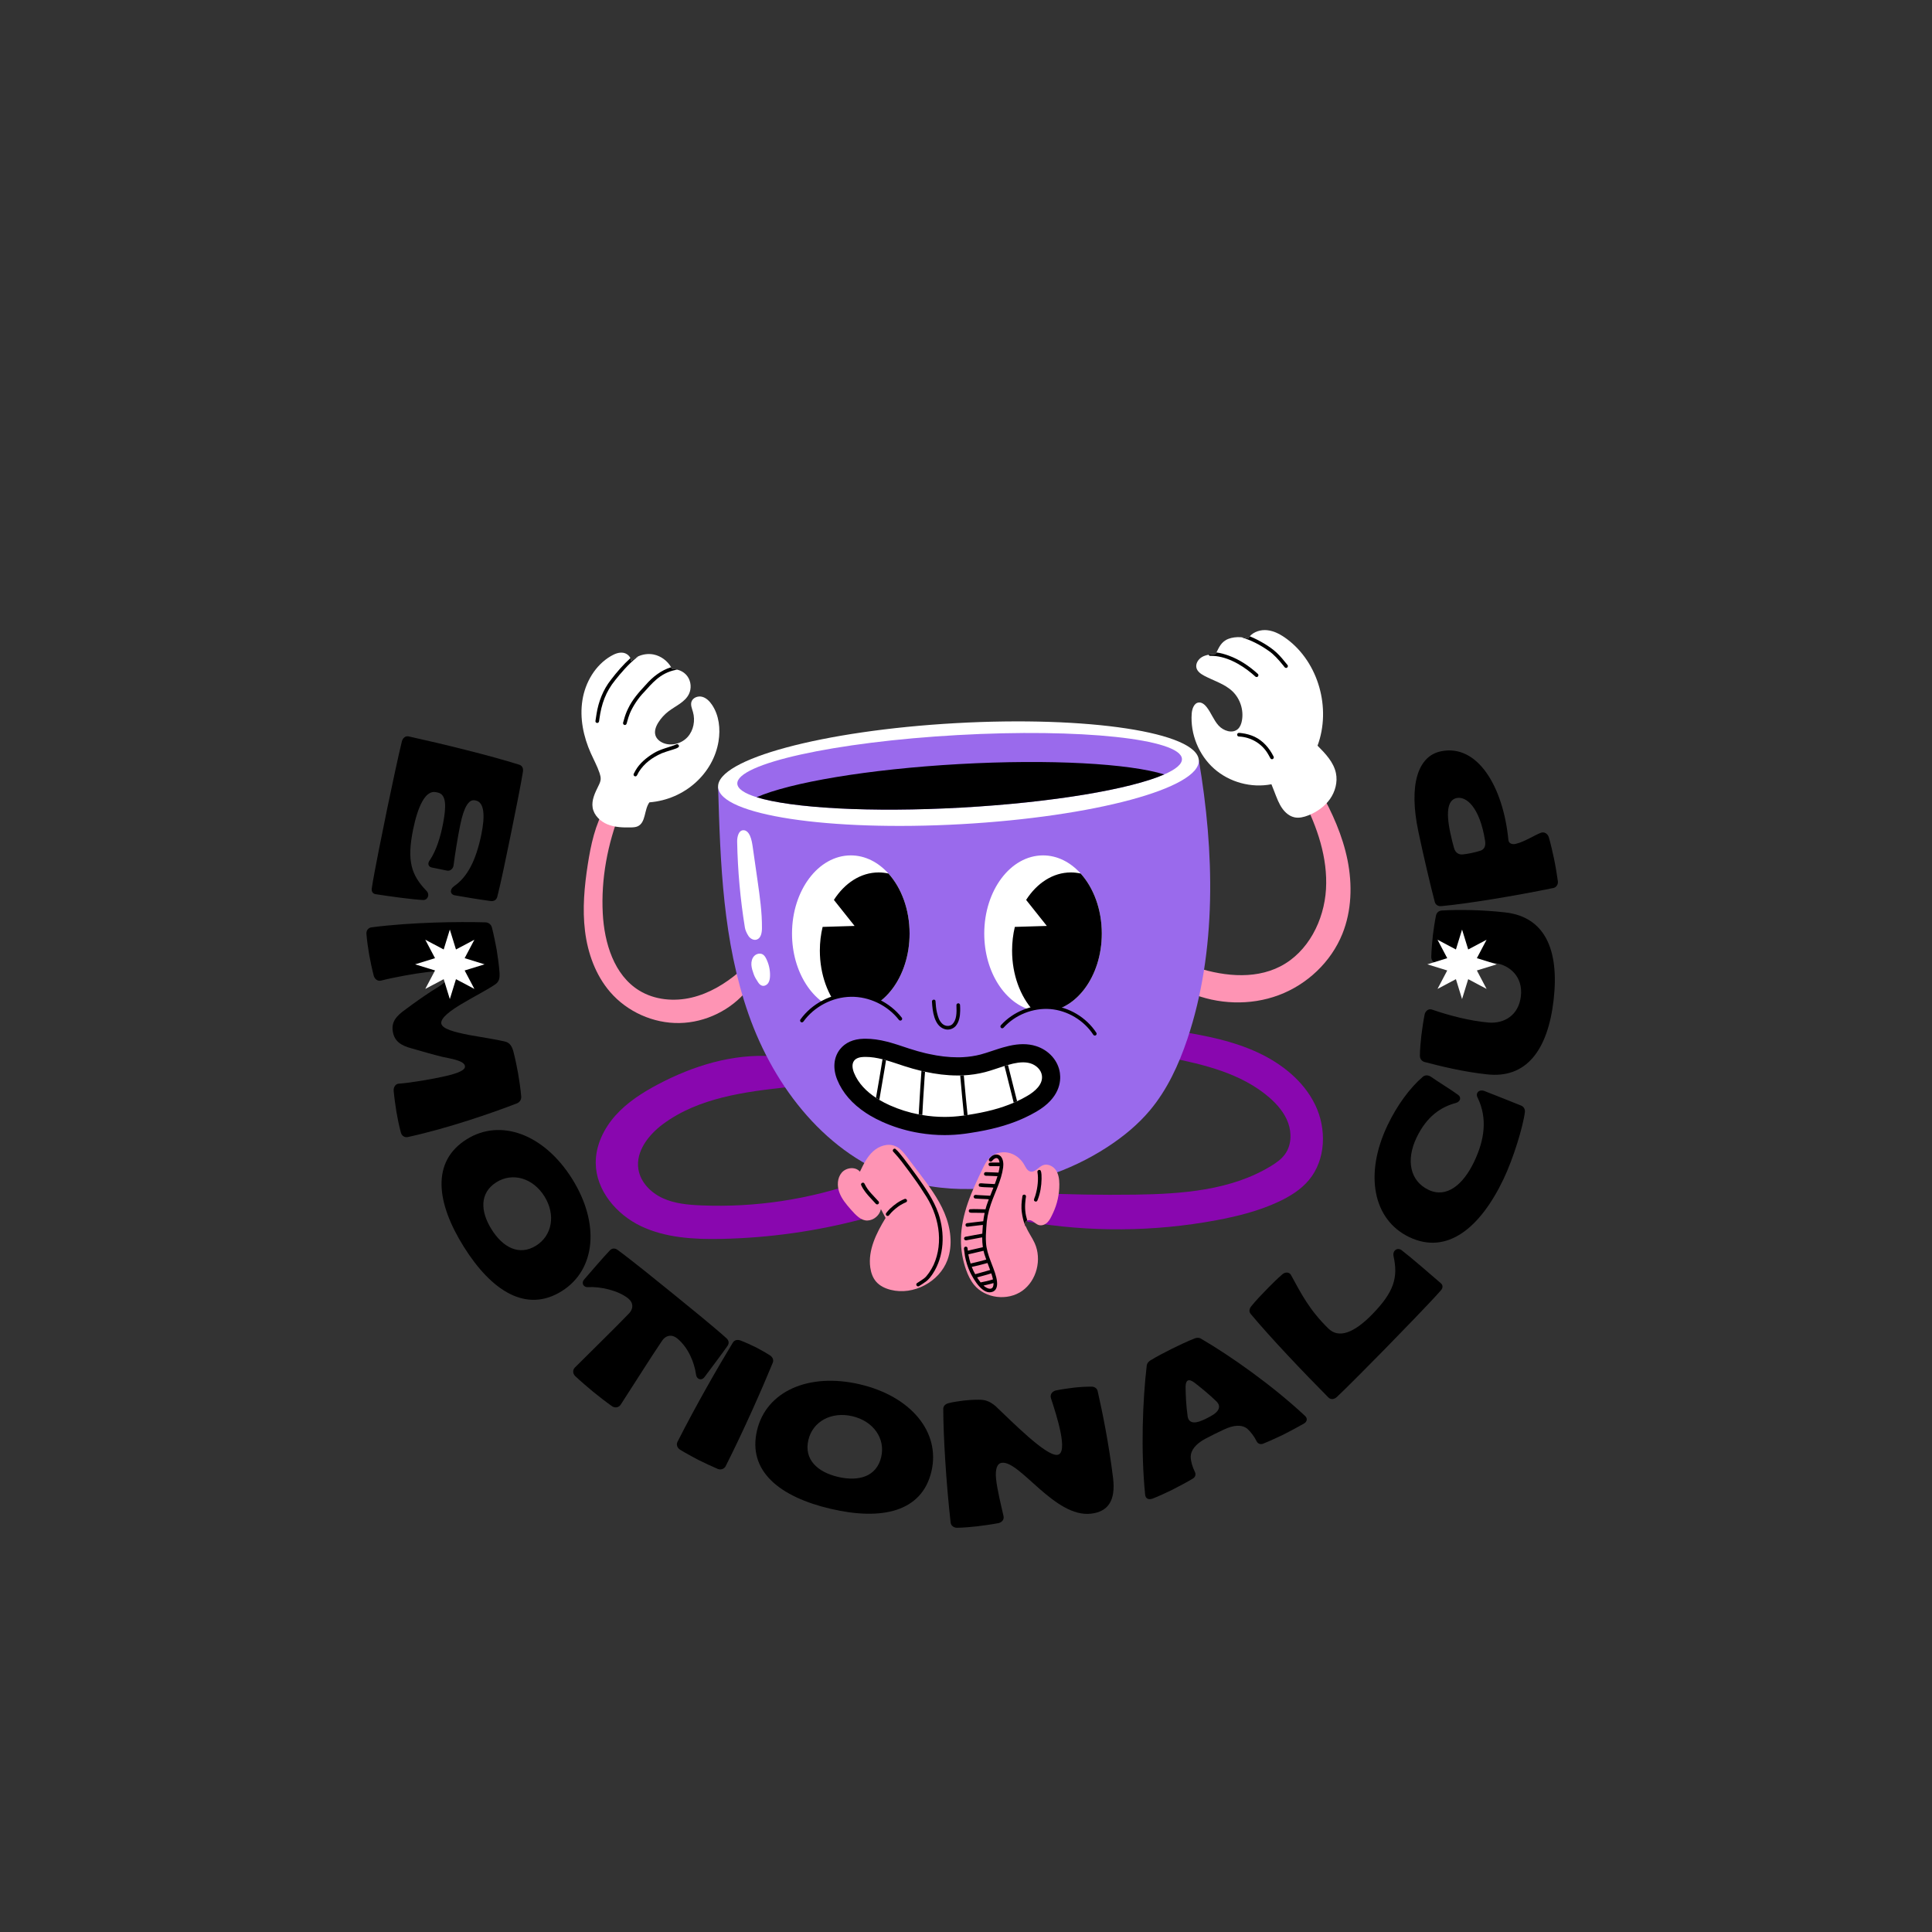 <svg xmlns="http://www.w3.org/2000/svg" xmlns:xlink="http://www.w3.org/1999/xlink" width="500" zoomAndPan="magnify" viewBox="0 0 375 375" height="500" preserveAspectRatio="xMidYMid meet" version="1.0"><rect x="0" y="0" width="375" height="375" fill="#333333" stroke="none"/><defs><g/><clipPath id="id1"><path d="M 230 153 L 262.5 153 L 262.5 195 L 230 195 Z M 230 153 " clip-rule="nonzero"/></clipPath><clipPath id="id2"><path d="M 112.5 126 L 140 126 L 140 161 L 112.5 161 Z M 112.5 126 " clip-rule="nonzero"/></clipPath><clipPath id="id3"><path d="M 231 122.133 L 260 122.133 L 260 159 L 231 159 Z M 231 122.133 " clip-rule="nonzero"/></clipPath><clipPath id="id4"><path d="M 80.562 180.426 L 94.062 180.426 L 94.062 193.926 L 80.562 193.926 Z M 80.562 180.426 " clip-rule="nonzero"/></clipPath><clipPath id="id5"><path d="M 277.031 180.426 L 290.531 180.426 L 290.531 193.926 L 277.031 193.926 Z M 277.031 180.426 " clip-rule="nonzero"/></clipPath></defs><g fill="#000000" fill-opacity="1"><g transform="translate(78.445, 141.767)"><g><path d="M -3.281 15.137 C -4.148 19.371 -5.812 27.5 -6.289 30.684 C -6.379 31.301 -6.043 31.723 -5.527 31.793 C -3.203 32.16 1.219 32.785 3.625 32.926 C 4.602 32.984 5.047 31.84 4.312 31.125 C 1.406 28.094 0.48 25.367 1.746 19.203 C 2.629 14.902 4.086 11.566 6.152 11.988 L 6.523 12.066 C 8.254 12.418 8.172 14.875 7.547 18.098 C 7.074 20.578 6.273 23.27 5.004 25.164 C 4.488 25.797 4.668 26.469 5.344 26.609 L 8.324 27.219 C 8.934 27.344 9.492 26.859 9.582 26.242 C 9.906 23.805 10.391 20.762 10.891 18.324 C 11.598 14.871 12.547 13.336 13.73 13.578 L 13.902 13.613 C 15.562 13.953 15.73 16.562 14.988 20.188 C 13.945 25.266 12.27 28.453 9.719 30.223 C 8.82 30.816 8.859 31.848 9.848 32.016 C 11.648 32.348 14.926 32.879 16.816 33.125 C 17.477 33.191 17.926 32.895 18.09 32.258 C 18.793 29.508 19.871 24.258 20.723 20.094 C 21.41 16.738 22.809 9.758 23.059 8.008 C 23.152 7.391 22.945 6.855 22.348 6.664 C 16.512 4.832 7.406 2.613 0.891 1.172 C 0.246 1.039 -0.266 1.465 -0.438 2.133 C -0.941 4.078 -2.578 11.715 -3.281 15.137 Z M -3.281 15.137 "/></g></g></g><g fill="#000000" fill-opacity="1"><g transform="translate(70.824, 179.481)"><g><path d="M 0.844 5.887 C 1 6.773 1.422 8.805 1.719 9.91 C 1.898 10.547 2.469 11.008 3.109 10.863 C 5.359 10.262 9.781 9.461 12.051 9.207 C 14.527 8.918 16.148 8.953 16.285 9.738 C 16.449 10.691 14.875 11.738 12.906 12.922 C 11.359 13.926 9.453 15.273 7.934 16.414 C 6.027 17.762 5.102 18.902 5.426 20.777 C 5.738 22.582 6.91 23.469 9.293 24.07 C 11.031 24.578 13.32 25.234 15.004 25.645 C 17.332 26.117 19.258 26.484 19.422 27.438 C 19.559 28.223 18.082 28.828 15.688 29.383 C 13.395 29.922 8.934 30.695 6.578 30.859 C 5.918 30.902 5.543 31.562 5.586 32.223 C 5.68 33.363 5.98 35.523 6.129 36.375 C 6.293 37.328 6.652 39.195 7.004 40.398 C 7.176 41 7.73 41.359 8.371 41.211 C 16.078 39.527 24.652 36.566 29.551 34.664 C 30.074 34.434 30.375 33.961 30.344 33.371 C 30.254 32.051 29.898 29.797 29.73 28.809 C 29.547 27.754 29.141 25.824 28.832 24.648 C 28.547 23.609 28.141 22.875 27.121 22.664 C 25.434 22.258 22.59 21.836 20.309 21.426 C 17.367 20.848 15.016 20.238 14.832 19.184 C 14.648 18.125 16.602 16.629 19.312 15.07 C 21.223 13.934 23.797 12.609 25.18 11.668 C 26.129 11.082 26.203 10.301 26.125 9.227 C 26.047 7.977 25.754 5.887 25.574 4.828 C 25.402 3.844 24.949 1.641 24.645 0.5 C 24.484 -0.035 24.031 -0.41 23.465 -0.453 C 18.246 -0.602 9.141 -0.496 1.316 0.508 C 0.664 0.586 0.262 1.113 0.301 1.738 C 0.379 2.988 0.68 4.934 0.844 5.887 Z M 0.844 5.887 "/></g></g></g><g fill="#000000" fill-opacity="1"><g transform="translate(80.724, 226.575)"><g><path d="M 9.301 15.426 C 14.68 24.012 21.434 28.344 28.316 24.031 C 34.938 19.883 35.746 10.891 30.332 2.246 C 24.918 -6.395 16.473 -9.586 9.852 -5.438 C 2.969 -1.125 3.922 6.844 9.301 15.426 Z M 14.691 12.051 C 12.504 8.562 12.328 4.961 15.641 2.887 C 18.746 0.941 22.703 2.051 24.941 5.625 C 27.184 9.199 26.453 13.246 23.348 15.191 C 20.039 17.266 16.875 15.535 14.691 12.051 Z M 14.691 12.051 "/></g></g></g><g fill="#000000" fill-opacity="1"><g transform="translate(103.202, 260.245)"><g><path d="M 12 9.957 C 12.75 10.566 14.625 12.043 15.629 12.723 C 16.211 13.105 16.93 12.934 17.27 12.406 C 20 8.211 23.098 3.246 25.207 0.148 C 26.004 -1.164 27.246 -1.266 28.215 -0.484 C 30.496 1.367 31.598 4.398 31.891 6.508 C 31.965 7.457 32.914 7.824 33.523 7.074 C 34.273 6.035 37.043 2.406 37.98 1.031 C 38.391 0.473 38.258 -0.082 37.797 -0.5 C 35.41 -2.66 29.957 -7.082 27.355 -9.191 C 24.402 -11.59 19.273 -15.746 16.668 -17.641 C 16.164 -18.004 15.598 -18.02 15.133 -17.504 C 13.98 -16.301 11.062 -12.926 10.188 -11.902 C 9.551 -11.172 10.086 -10.293 11.031 -10.414 C 13.18 -10.543 16.746 -9.832 18.758 -8.199 C 19.723 -7.414 19.852 -6.199 18.73 -5.148 C 16.117 -2.418 11.965 1.605 8.383 5.195 C 7.938 5.637 7.938 6.348 8.43 6.84 C 9.305 7.68 11.223 9.324 12 9.957 Z M 12 9.957 "/></g></g></g><g fill="#000000" fill-opacity="1"><g transform="translate(130.126, 280.432)"><g><path d="M 5.504 2.977 C 6.34 3.398 8.223 4.273 9.207 4.695 C 9.793 4.914 10.445 4.699 10.727 4.145 C 14.281 -2.887 17.891 -11.098 19.863 -15.91 C 20.082 -16.422 19.867 -16.992 19.375 -17.32 C 18.617 -17.816 17.355 -18.535 16.613 -18.91 C 15.902 -19.27 14.453 -19.926 13.543 -20.27 C 12.973 -20.441 12.414 -20.336 12.117 -19.828 C 9.406 -15.387 4.938 -7.613 1.379 -0.582 C 1.098 -0.027 1.328 0.594 1.852 0.938 C 2.793 1.527 4.641 2.543 5.504 2.977 Z M 5.504 2.977 "/></g></g></g><g fill="#000000" fill-opacity="1"><g transform="translate(143.769, 288.46)"><g><path d="M 17.469 4.402 C 27.332 6.711 35.18 5.031 37.027 -2.883 C 38.805 -10.488 33.047 -17.445 23.117 -19.766 C 13.188 -22.086 4.941 -18.406 3.164 -10.797 C 1.312 -2.887 7.605 2.098 17.469 4.402 Z M 18.914 -1.789 C 14.91 -2.727 12.246 -5.16 13.137 -8.965 C 13.973 -12.531 17.562 -14.531 21.668 -13.574 C 25.777 -12.613 28.109 -9.227 27.273 -5.66 C 26.387 -1.855 22.922 -0.855 18.914 -1.789 Z M 18.914 -1.789 "/></g></g></g><g fill="#000000" fill-opacity="1"><g transform="translate(183.689, 296.782)"><g><path d="M 28.086 -2.98 C 31.348 -3.363 32.879 -5.457 32.363 -9.852 C 31.551 -16.473 30.309 -22.629 29.375 -26.73 C 29.273 -27.309 28.746 -27.629 28.191 -27.637 C 27.043 -27.641 25.66 -27.547 24.766 -27.441 C 23.738 -27.32 22.332 -27.121 21.211 -26.887 C 20.504 -26.699 20.059 -26.055 20.312 -25.355 C 21.398 -22.035 23.793 -14.66 21.527 -14.395 C 19.332 -14.137 12.77 -20.816 9.523 -23.879 C 8.406 -24.793 7.566 -25.113 6.246 -25.098 C 5.062 -25.098 3.996 -25.008 3.344 -24.93 C 2.691 -24.855 1.148 -24.637 0.34 -24.406 C -0.23 -24.234 -0.637 -23.836 -0.602 -23.25 C -0.59 -18.102 -0.055 -9.078 0.828 -1.246 C 0.902 -0.629 1.469 -0.242 2.059 -0.242 C 3.348 -0.254 5.031 -0.418 5.961 -0.523 C 6.887 -0.633 9.012 -0.918 10.168 -1.156 C 10.809 -1.336 11.27 -1.844 11.078 -2.586 C 10.648 -4.484 9.855 -7.664 9.648 -9.73 C 9.465 -11.586 9.816 -12.742 10.781 -12.855 C 14.316 -13.27 21.051 -2.156 28.086 -2.98 Z M 28.086 -2.98 "/></g></g></g><g fill="#000000" fill-opacity="1"><g transform="translate(222.425, 291.514)"><g><path d="M 4.906 -2.246 C 6.113 -2.844 8.125 -3.922 9.133 -4.535 C 9.52 -4.77 9.77 -5.277 9.508 -5.805 C 9.016 -6.793 8.711 -7.879 8.695 -8.68 C 8.668 -10.059 9.723 -11.277 11.52 -12.246 C 12.586 -12.816 14.043 -13.539 15.141 -14.043 C 16.953 -14.906 18.637 -15.086 19.719 -14.156 C 20.352 -13.582 21.012 -12.715 21.488 -11.754 C 21.75 -11.23 22.309 -11.121 22.727 -11.289 C 23.793 -11.703 25.93 -12.688 26.703 -13.07 C 27.445 -13.441 29.77 -14.672 30.668 -15.195 C 31.316 -15.594 31.426 -16.23 30.824 -16.742 C 24.5 -22.633 16.414 -28.344 10.656 -31.695 C 10.332 -31.883 9.945 -31.883 9.543 -31.762 C 8.152 -31.223 6.215 -30.301 5.039 -29.719 C 3.895 -29.148 1.988 -28.164 0.781 -27.41 C 0.441 -27.164 0.207 -26.855 0.16 -26.484 C -0.629 -19.836 -1.023 -9.988 -0.152 -1.391 C -0.074 -0.617 0.512 -0.371 1.27 -0.629 C 2.184 -0.969 3.887 -1.738 4.906 -2.246 Z M 11.035 -15.863 C 9.238 -15.051 8.156 -15.363 8.066 -16.863 C 7.824 -18.516 7.707 -20.621 7.695 -22.352 C 7.73 -23.68 8.285 -23.957 9.367 -23.18 C 10.742 -22.125 12.375 -20.777 13.578 -19.598 C 14.672 -18.637 14.285 -17.555 12.582 -16.633 C 12.195 -16.402 11.453 -16.035 11.035 -15.863 Z M 11.035 -15.863 "/></g></g></g><g fill="#000000" fill-opacity="1"><g transform="translate(257.961, 272.716)"><g><path d="M 10.938 -10.965 C 13.957 -14.059 19.605 -19.848 21.727 -22.27 C 22.16 -22.766 22.105 -23.301 21.711 -23.637 C 19.93 -25.18 16.004 -28.578 14.102 -30.047 C 13.262 -30.672 12.293 -29.977 12.527 -28.879 C 13.434 -24.758 12.637 -21.961 8.387 -17.605 C 4.793 -13.922 1.871 -12.906 -0.109 -14.836 C -3.82 -18.457 -5.426 -21.668 -7.352 -25.188 C -7.676 -25.844 -8.484 -25.859 -9.039 -25.387 C -9.984 -24.566 -10.902 -23.676 -11.77 -22.785 C -13.051 -21.473 -13.969 -20.535 -15.074 -19.199 C -15.461 -18.707 -15.602 -18.168 -15.203 -17.684 C -11.285 -12.988 -4.82 -6.199 -0.117 -1.465 C 0.355 -1.008 1.012 -1.09 1.52 -1.559 C 2.996 -2.922 8.5 -8.465 10.938 -10.965 Z M 10.938 -10.965 "/></g></g></g><g fill="#000000" fill-opacity="1"><g transform="translate(283.523, 245.571)"><g><path d="M 8.328 -16.746 C 10.176 -20.617 12.102 -26.824 12.461 -29.754 C 12.5 -30.23 12.273 -30.723 11.805 -30.945 C 9.422 -31.891 7.023 -32.883 4.625 -33.797 C 3.488 -34.223 2.793 -33.328 3.305 -32.473 C 5.219 -28.457 4.633 -24.332 2.594 -20.059 C 0.449 -15.562 -2.777 -12.969 -6.242 -14.621 C -9.832 -16.332 -10.664 -20.367 -8.582 -24.734 C -6.617 -28.852 -3.898 -30.699 -0.914 -31.496 C -0.023 -31.762 0.148 -32.598 -0.512 -33.066 C -1.609 -33.895 -4.723 -35.801 -5.773 -36.57 C -6.273 -36.887 -6.848 -36.969 -7.336 -36.586 C -9.859 -34.422 -12.348 -31.051 -14.207 -27.148 C -18.746 -17.633 -17.02 -8.805 -9.969 -5.441 C -2.633 -1.945 3.793 -7.23 8.328 -16.746 Z M 8.328 -16.746 "/></g></g></g><g fill="#000000" fill-opacity="1"><g transform="translate(299.316, 210.56)"><g><path d="M 2.242 -16.48 C 3.379 -26.371 0.438 -32.59 -7.117 -33.457 C -11.684 -33.98 -16.238 -34.02 -19.461 -33.832 C -20.023 -33.793 -20.445 -33.457 -20.578 -32.914 C -20.793 -31.934 -21.098 -29.879 -21.199 -29.02 C -21.293 -28.195 -21.496 -25.82 -21.508 -24.812 C -21.508 -24.219 -21.098 -23.547 -20.32 -23.629 C -16.734 -23.949 -12.609 -24.137 -9.047 -23.621 C -6.242 -23.195 -3.684 -20.953 -4.113 -17.211 C -4.543 -13.465 -7.375 -11.844 -10.375 -12.082 C -13.992 -12.395 -18.047 -13.453 -21.359 -14.598 C -22.094 -14.855 -22.648 -14.258 -22.781 -13.719 C -23 -12.734 -23.332 -10.441 -23.426 -9.617 C -23.531 -8.723 -23.734 -6.625 -23.715 -5.613 C -23.707 -5.055 -23.379 -4.598 -22.84 -4.434 C -19.766 -3.629 -15.301 -2.523 -10.727 -2.031 C -3.172 -1.164 1.102 -6.555 2.242 -16.48 Z M 2.242 -16.48 "/></g></g></g><g fill="#000000" fill-opacity="1"><g transform="translate(302.804, 173.076)"><g><path d="M -1.176 -6.43 C -1.41 -7.547 -1.855 -9.5 -2.199 -10.629 C -2.445 -11.285 -3.051 -11.652 -3.68 -11.449 C -4.863 -11.023 -6.91 -9.676 -8.559 -9.293 C -9.332 -9.094 -9.957 -9.387 -10.02 -10.012 C -11.035 -20.395 -16.008 -28.746 -23.145 -27.242 C -27.609 -26.305 -29.406 -20.734 -27.5 -11.668 C -26.582 -7.305 -25.137 -1.105 -24.309 2.004 C -24.16 2.539 -23.668 2.859 -23.078 2.805 C -18.086 2.355 -8.832 0.832 -1.281 -0.719 C -0.707 -0.84 -0.367 -1.406 -0.418 -1.996 C -0.543 -2.922 -0.855 -4.906 -1.176 -6.43 Z M -14.566 -9.973 C -14.379 -8.914 -14.652 -8.188 -15.516 -7.934 C -16.613 -7.598 -17.828 -7.344 -18.832 -7.238 C -19.625 -7.141 -20.305 -7.527 -20.574 -8.461 C -20.84 -9.395 -21.066 -10.301 -21.316 -11.484 C -22.234 -15.848 -21.664 -17.84 -20.074 -18.176 C -18.18 -18.574 -15.594 -16.363 -14.566 -9.973 Z M -14.566 -9.973 "/></g></g></g><path fill="#8907af" d="M 199.441 237.133 C 211.543 239.191 224.004 239.098 236.07 236.852 C 240.199 236.082 244.309 235.055 248.117 233.281 C 250.34 232.246 252.488 230.93 254.059 229.047 C 257.363 225.094 257.527 219.109 255.285 214.465 C 253.047 209.824 248.762 206.426 244.086 204.266 C 239.41 202.102 234.316 201.047 228.758 200.172 C 228.113 201.863 227.469 203.559 226.824 205.25 C 233.746 206.625 240.93 208.355 246.289 212.953 C 247.887 214.324 249.32 215.98 250.035 217.965 C 250.75 219.949 250.66 222.309 249.426 224.023 C 248.742 224.977 247.758 225.676 246.758 226.289 C 238.988 231.059 229.453 231.746 220.34 231.879 C 213.719 231.973 207.094 231.84 200.5 231.562 C 199.121 232.875 198.727 235.113 199.441 237.133 " fill-opacity="1" fill-rule="nonzero"/><path fill="#fe94b4" d="M 143.418 188.684 C 140.75 190.957 137.656 192.824 134.246 193.629 C 130.836 194.434 127.078 194.102 124.086 192.27 C 119.18 189.27 117.293 183.027 116.996 177.273 C 116.648 170.602 117.914 163.852 120.406 157.512 C 119.426 157.25 118.449 156.984 117.469 156.723 C 115.52 160.07 114.688 163.945 114.09 167.773 C 113.426 172.055 113.02 176.418 113.551 180.719 C 114.078 185.02 115.605 189.281 118.438 192.559 C 121.754 196.395 126.812 198.66 131.879 198.57 C 136.945 198.484 141.922 196.047 145.105 192.098 C 144.641 190.945 144.18 189.789 143.418 188.684 " fill-opacity="1" fill-rule="nonzero"/><path fill="#8907af" d="M 149.922 205.016 C 142.215 204.488 134.535 206.867 127.703 210.48 C 124.684 212.078 121.754 213.953 119.477 216.496 C 117.195 219.043 115.605 222.336 115.633 225.754 C 115.68 231.051 119.645 235.723 124.422 238 C 129.203 240.273 134.668 240.574 139.957 240.469 C 149.258 240.285 158.531 238.977 167.523 236.582 C 168.164 236.414 168.863 236.195 169.211 235.629 C 169.477 235.203 169.477 234.668 169.426 234.168 C 169.223 232.266 168.309 230.441 167.078 229.266 C 157.164 232.809 146.566 234.414 136.047 233.965 C 133.512 233.859 130.926 233.617 128.625 232.559 C 126.32 231.496 124.32 229.473 123.914 226.965 C 123.348 223.5 125.879 220.27 128.699 218.176 C 135.605 213.055 144.578 211.906 153.121 210.984 C 152.035 208.859 150.727 206.848 149.922 205.016 " fill-opacity="1" fill-rule="nonzero"/><g clip-path="url(#id1)"><path fill="#fe94b4" d="M 252.91 155.129 C 255.691 160.535 257.73 166.516 257.375 172.582 C 257.02 178.652 253.906 184.801 248.504 187.578 C 243.238 190.281 236.781 189.41 231.207 187.453 C 231.117 189.199 231.027 190.945 230.941 192.691 C 236.367 194.977 242.664 195.223 248.18 193.164 C 253.699 191.109 258.355 186.73 260.555 181.258 C 262.367 176.762 262.508 171.703 261.555 166.949 C 260.598 162.195 258.586 157.711 256.211 153.488 C 255.023 154.535 253.496 155.188 252.91 155.129 " fill-opacity="1" fill-rule="nonzero"/></g><path fill="#9a6aec" d="M 139.383 152.695 C 139.824 167.785 140.312 182.656 145.305 196.898 C 150.297 211.141 160.602 224.34 174.961 228.922 C 179.906 230.5 185.156 231.012 190.336 230.715 C 199.051 230.211 207.625 227.395 214.945 222.633 C 217.988 220.652 220.836 218.324 223.176 215.543 C 226.555 211.523 228.793 206.656 230.469 201.676 C 236.219 184.559 235.715 165.23 232.676 147.43 L 139.383 152.695 " fill-opacity="1" fill-rule="nonzero"/><g clip-path="url(#id2)"><path fill="#ffffff" d="M 139.465 143.898 C 138.469 150.047 133.008 155.18 126.051 155.734 C 125 157.168 125.391 159.648 123.777 160.387 C 123.367 160.57 122.902 160.59 122.453 160.602 C 120.93 160.633 119.367 160.59 117.949 160.023 C 116.535 159.453 115.281 158.266 115.031 156.762 C 114.789 155.301 115.496 153.871 116.152 152.543 C 116.355 152.133 116.555 151.711 116.59 151.254 C 116.613 150.859 116.508 150.461 116.387 150.082 C 115.941 148.738 115.254 147.492 114.676 146.199 C 113.242 142.984 112.492 139.391 113.047 135.914 C 113.59 132.438 115.547 129.105 118.586 127.336 C 119.301 126.918 120.117 126.582 120.938 126.699 C 121.547 126.789 122.129 127.207 122.359 127.75 C 122.441 127.941 122.48 128.152 122.461 128.367 C 122.867 127.961 123.348 127.637 123.871 127.398 C 124.809 126.977 125.871 126.836 126.879 127.039 C 128.301 127.328 129.566 128.293 130.27 129.508 C 130.348 129.633 130.414 129.762 130.473 129.891 C 130.797 129.867 131.125 129.895 131.441 129.977 C 132.258 130.164 133.008 130.652 133.477 131.344 C 134.133 132.309 134.238 133.625 133.738 134.68 C 132.977 136.285 131.141 137.004 129.734 138.086 C 128.965 138.68 128.305 139.402 127.789 140.223 C 127.309 140.984 126.949 141.914 127.234 142.766 C 127.465 143.453 128.082 143.953 128.754 144.223 C 130.355 144.871 132.316 144.328 133.473 143.043 C 134.629 141.758 134.977 139.844 134.5 138.184 C 134.312 137.531 134.008 136.852 134.215 136.207 C 134.469 135.418 135.457 135.039 136.262 135.242 C 137.07 135.445 137.699 136.074 138.172 136.762 C 139.574 138.805 139.863 141.453 139.465 143.898 " fill-opacity="1" fill-rule="nonzero"/></g><g clip-path="url(#id3)"><path fill="#ffffff" d="M 258.145 155.102 C 257.117 156.551 255.598 157.609 253.949 158.262 C 253.09 158.598 252.148 158.836 251.246 158.641 C 250.023 158.375 249.09 157.367 248.48 156.273 C 247.871 155.18 247.504 153.965 246.781 152.223 C 242.875 152.992 238.637 151.84 235.656 149.199 C 232.676 146.555 231.02 142.48 231.309 138.508 C 231.379 137.578 231.762 136.441 232.684 136.355 C 233.285 136.301 233.812 136.746 234.188 137.215 C 235.074 138.332 235.555 139.742 236.504 140.805 C 237.457 141.867 239.23 142.465 240.281 141.496 C 240.723 141.09 240.938 140.488 241.051 139.895 C 241.438 137.844 240.723 135.621 239.219 134.18 C 237.695 132.73 235.578 132.141 233.727 131.156 C 233.086 130.812 232.422 130.355 232.234 129.656 C 232.012 128.82 232.582 127.934 233.336 127.508 C 233.723 127.289 234.145 127.168 234.59 127.086 C 235.02 127.008 235.473 126.973 235.938 126.93 C 235.996 126.836 236.051 126.742 236.109 126.641 C 236.598 125.742 236.977 124.551 238.473 123.988 C 239.086 123.758 239.969 123.605 240.934 123.688 C 241.363 123.719 241.805 123.801 242.254 123.938 C 242.348 123.781 242.453 123.637 242.574 123.504 C 243.383 122.594 244.719 122.195 245.949 122.32 C 247.359 122.465 248.652 123.191 249.793 124.039 C 255.914 128.598 258.422 137.453 255.734 144.734 C 257.262 146.27 258.855 147.93 259.301 150.051 C 259.664 151.793 259.168 153.652 258.145 155.102 " fill-opacity="1" fill-rule="nonzero"/></g><path fill="#ffffff" d="M 176.551 181.203 C 176.551 189.582 171.441 196.375 165.141 196.375 C 164.492 196.375 163.859 196.301 163.238 196.164 C 157.844 194.961 153.73 188.719 153.73 181.203 C 153.73 172.824 158.84 166.031 165.141 166.031 C 167.918 166.031 170.469 167.352 172.445 169.551 C 174.953 172.332 176.551 176.52 176.551 181.203 " fill-opacity="1" fill-rule="nonzero"/><path fill="#000000" d="M 176.551 181.203 C 176.551 189.582 171.441 196.375 165.141 196.375 C 164.492 196.375 163.859 196.301 163.238 196.164 C 160.73 193.379 159.133 189.191 159.133 184.512 C 159.133 182.906 159.32 181.359 159.672 179.91 L 165.875 179.723 L 161.859 174.672 C 163.953 171.406 167.066 169.34 170.543 169.34 C 171.191 169.34 171.824 169.414 172.445 169.551 C 174.953 172.332 176.551 176.52 176.551 181.203 " fill-opacity="1" fill-rule="nonzero"/><path fill="#ffffff" d="M 213.859 181.203 C 213.859 189.582 208.75 196.375 202.453 196.375 C 201.805 196.375 201.168 196.301 200.551 196.164 C 195.156 194.961 191.043 188.719 191.043 181.203 C 191.043 172.824 196.152 166.031 202.453 166.031 C 205.23 166.031 207.777 167.352 209.758 169.551 C 212.266 172.332 213.859 176.52 213.859 181.203 " fill-opacity="1" fill-rule="nonzero"/><path fill="#000000" d="M 213.859 181.203 C 213.859 189.582 208.75 196.375 202.453 196.375 C 201.805 196.375 201.168 196.301 200.551 196.164 C 198.039 193.379 196.445 189.191 196.445 184.512 C 196.445 182.906 196.633 181.359 196.98 179.91 L 203.188 179.723 L 199.172 174.672 C 201.266 171.406 204.379 169.34 207.855 169.34 C 208.504 169.34 209.137 169.414 209.758 169.551 C 212.266 172.332 213.859 176.52 213.859 181.203 " fill-opacity="1" fill-rule="nonzero"/><path fill="#9a6aec" d="M 155.652 198.09 C 157.809 195.086 161.426 193.191 165.121 193.125 C 168.812 193.059 172.496 194.824 174.758 197.746 " fill-opacity="1" fill-rule="nonzero"/><path fill="#000000" d="M 155.652 198.441 C 155.578 198.441 155.508 198.418 155.445 198.375 C 155.285 198.258 155.25 198.039 155.363 197.879 C 157.582 194.797 161.32 192.84 165.113 192.773 C 168.902 192.707 172.711 194.527 175.039 197.531 C 175.156 197.684 175.129 197.906 174.973 198.023 C 174.82 198.145 174.602 198.117 174.48 197.961 C 172.285 195.133 168.695 193.406 165.125 193.477 C 161.551 193.543 158.027 195.387 155.938 198.293 C 155.867 198.391 155.758 198.441 155.652 198.441 " fill-opacity="1" fill-rule="nonzero"/><path fill="#9a6aec" d="M 194.531 199.234 C 196.855 196.656 200.406 195.238 203.867 195.508 C 207.324 195.781 210.613 197.738 212.504 200.652 " fill-opacity="1" fill-rule="nonzero"/><path fill="#000000" d="M 212.504 201.004 C 212.391 201.004 212.277 200.949 212.211 200.844 C 210.383 198.035 207.176 196.125 203.84 195.859 C 200.5 195.598 197.035 196.984 194.793 199.473 C 194.664 199.617 194.438 199.629 194.297 199.5 C 194.152 199.367 194.141 199.145 194.27 199 C 196.656 196.352 200.344 194.879 203.895 195.16 C 207.445 195.438 210.859 197.469 212.801 200.461 C 212.906 200.625 212.859 200.84 212.695 200.949 C 212.637 200.984 212.57 201.004 212.504 201.004 " fill-opacity="1" fill-rule="nonzero"/><path fill="#ffffff" d="M 183.348 218.555 C 181.809 218.555 180.258 218.426 178.738 218.172 C 178.492 218.133 178.242 218.09 177.969 218.031 C 175.91 217.637 173.891 216.996 171.988 216.145 C 171.203 215.793 170.457 215.41 169.773 215 C 169.52 214.852 169.289 214.703 169.062 214.555 C 166.68 212.988 165.023 211.09 164.137 208.91 C 163.484 207.305 163.582 205.836 164.414 204.773 C 165.109 203.891 166.207 203.426 167.684 203.383 C 167.785 203.383 167.895 203.379 168 203.379 C 169.141 203.379 170.363 203.547 171.727 203.895 C 171.977 203.961 172.215 204.023 172.449 204.09 C 173.301 204.332 174.133 204.609 174.934 204.879 C 175.289 204.996 175.641 205.113 175.996 205.227 C 177.105 205.59 178.203 205.898 179.262 206.148 L 179.285 206.156 C 179.488 206.203 179.695 206.25 179.902 206.293 L 179.93 206.297 C 182.016 206.758 184.012 206.988 185.855 206.988 C 186.02 206.988 186.18 206.988 186.34 206.984 C 186.57 206.98 186.781 206.973 186.988 206.961 C 188.293 206.895 189.562 206.699 190.754 206.391 C 191.527 206.188 192.289 205.934 193.098 205.664 C 193.543 205.516 193.992 205.363 194.445 205.223 C 194.68 205.148 194.918 205.078 195.152 205.012 C 195.52 204.902 195.891 204.809 196.262 204.723 C 197.125 204.527 197.879 204.434 198.574 204.434 C 199.273 204.434 199.938 204.527 200.547 204.719 C 202.391 205.289 203.738 206.777 203.98 208.508 C 204.277 210.645 202.965 212.68 200.277 214.242 C 199.586 214.645 198.867 215.016 198.152 215.348 C 197.934 215.453 197.695 215.559 197.453 215.664 C 194.828 216.793 191.844 217.586 188.066 218.16 C 187.832 218.195 187.59 218.23 187.348 218.266 L 187.031 218.309 C 185.816 218.473 184.578 218.555 183.348 218.555 " fill-opacity="1" fill-rule="nonzero"/><path fill="#000000" d="M 168 201.617 C 167.875 201.617 167.754 201.617 167.633 201.621 C 165.613 201.676 164.066 202.367 163.031 203.676 C 161.805 205.242 161.617 207.391 162.508 209.582 C 163.527 212.094 165.41 214.266 168.094 216.031 C 168.344 216.195 168.605 216.359 168.875 216.52 C 169.617 216.961 170.426 217.379 171.273 217.758 C 173.289 218.66 175.434 219.34 177.637 219.766 C 177.93 219.824 178.199 219.875 178.461 219.914 C 180.07 220.184 181.715 220.32 183.348 220.32 C 184.656 220.32 185.977 220.23 187.266 220.059 L 187.582 220.016 C 187.844 219.977 188.09 219.941 188.336 219.902 C 192.258 219.309 195.379 218.477 198.152 217.281 C 198.387 217.184 198.633 217.07 198.902 216.945 C 199.668 216.59 200.43 216.195 201.164 215.766 C 205.676 213.145 205.961 209.941 205.727 208.266 C 205.391 205.859 203.559 203.809 201.062 203.035 C 200.293 202.793 199.453 202.672 198.574 202.672 C 197.746 202.672 196.867 202.777 195.879 203 C 195.469 203.094 195.062 203.199 194.668 203.312 C 194.41 203.387 194.164 203.461 193.918 203.539 C 193.445 203.688 192.98 203.844 192.535 203.992 C 191.758 204.25 191.023 204.496 190.312 204.684 C 189.234 204.961 188.086 205.137 186.895 205.199 C 186.668 205.211 186.496 205.219 186.34 205.219 L 186.301 205.219 C 186.152 205.223 186.004 205.223 185.855 205.223 C 184.137 205.223 182.27 205.008 180.305 204.574 L 180.277 204.57 L 180.25 204.562 C 180.082 204.531 179.895 204.488 179.699 204.441 L 179.66 204.434 C 178.648 204.191 177.598 203.895 176.539 203.551 C 176.191 203.438 175.844 203.32 175.496 203.207 C 174.672 202.93 173.82 202.645 172.934 202.395 C 172.68 202.32 172.434 202.254 172.184 202.191 C 170.648 201.801 169.289 201.617 168 201.617 Z M 168 205.145 C 169.113 205.145 170.211 205.328 171.297 205.605 C 171.523 205.664 171.746 205.723 171.973 205.789 C 173.145 206.121 174.301 206.535 175.453 206.906 C 176.57 207.27 177.707 207.594 178.855 207.867 C 179.09 207.922 179.316 207.977 179.551 208.023 C 181.633 208.48 183.75 208.75 185.855 208.75 C 186.031 208.75 186.203 208.75 186.375 208.746 C 186.609 208.746 186.844 208.734 187.074 208.723 C 188.465 208.648 189.844 208.449 191.199 208.098 C 192.477 207.766 193.711 207.301 194.969 206.906 C 195.195 206.836 195.422 206.77 195.645 206.703 C 195.98 206.605 196.316 206.52 196.652 206.441 C 197.281 206.301 197.934 206.199 198.574 206.199 C 199.066 206.199 199.551 206.258 200.02 206.402 C 201.105 206.742 202.078 207.625 202.234 208.754 C 202.477 210.469 200.887 211.848 199.391 212.715 C 198.75 213.09 198.094 213.434 197.414 213.746 C 197.199 213.848 196.984 213.945 196.762 214.039 C 194.215 215.137 191.344 215.879 187.805 216.414 C 187.574 216.449 187.34 216.484 187.105 216.52 L 186.793 216.559 C 185.652 216.715 184.5 216.793 183.348 216.793 C 181.898 216.793 180.449 216.672 179.02 216.43 C 178.785 216.395 178.551 216.352 178.32 216.305 C 176.391 215.93 174.5 215.34 172.707 214.535 C 172.016 214.227 171.332 213.875 170.676 213.484 C 170.457 213.355 170.238 213.223 170.031 213.082 C 168.176 211.863 166.594 210.277 165.77 208.246 C 165.457 207.473 165.285 206.52 165.797 205.863 C 166.238 205.305 167.02 205.168 167.73 205.148 C 167.82 205.145 167.906 205.145 168 205.145 " fill-opacity="1" fill-rule="nonzero"/><path fill="#ffffff" d="M 139.383 152.773 C 139.082 147.359 159.727 141.805 185.488 140.363 C 211.254 138.922 232.387 142.145 232.688 147.559 C 232.988 152.973 212.348 158.527 186.582 159.969 C 160.816 161.406 139.688 158.188 139.383 152.773 " fill-opacity="1" fill-rule="nonzero"/><path fill="#9a6aec" d="M 229.414 147.301 C 229.473 148.301 228.242 149.324 225.977 150.316 C 219.457 153.172 204.352 155.758 186.656 156.75 C 168.965 157.738 153.66 156.852 146.863 154.738 C 144.504 154.004 143.172 153.125 143.113 152.125 C 142.895 148.238 162.039 144.008 185.871 142.676 C 209.703 141.344 229.199 143.414 229.414 147.301 " fill-opacity="1" fill-rule="nonzero"/><path fill="#000000" d="M 225.977 150.316 C 219.457 153.172 204.352 155.758 186.656 156.75 C 168.965 157.738 153.66 156.852 146.863 154.738 C 153.387 151.883 168.492 149.297 186.188 148.305 C 203.879 147.32 219.18 148.203 225.977 150.316 " fill-opacity="1" fill-rule="nonzero"/><path fill="#000000" d="M 186.348 195.094 C 186.348 195 186.309 194.91 186.246 194.844 C 186.039 194.621 185.633 194.789 185.645 195.094 C 185.711 196.641 185.688 197.98 184.836 198.82 C 184.34 199.25 183.469 199.262 182.867 198.68 C 182.293 198.102 182.105 197.523 181.863 196.539 C 181.66 195.656 181.656 195.18 181.574 194.242 C 181.414 193.852 180.824 194.043 180.898 194.457 C 180.988 196.227 181.316 199.027 183.242 199.711 C 184.023 200.02 184.953 199.77 185.508 199.145 C 186.18 198.332 186.352 197.242 186.371 196.219 C 186.383 195.84 186.363 195.465 186.348 195.094 " fill-opacity="1" fill-rule="nonzero"/><path fill="#000000" d="M 171.973 205.789 C 171.895 206.262 171.82 206.738 171.746 207.215 C 171.402 209.305 171.039 211.395 170.676 213.484 C 170.457 213.355 170.238 213.223 170.031 213.082 C 170.457 210.59 170.91 208.102 171.297 205.605 C 171.523 205.664 171.746 205.723 171.973 205.789 " fill-opacity="1" fill-rule="nonzero"/><path fill="#000000" d="M 179.551 208.023 C 179.492 208.781 179.422 209.539 179.391 210.297 C 179.246 212.34 179.125 214.383 179.02 216.43 C 178.785 216.395 178.551 216.352 178.32 216.305 C 178.41 214.574 178.512 212.844 178.629 211.113 C 178.691 210.031 178.785 208.949 178.855 207.867 C 179.09 207.922 179.316 207.977 179.551 208.023 " fill-opacity="1" fill-rule="nonzero"/><path fill="#000000" d="M 187.805 216.414 C 187.574 216.449 187.34 216.484 187.105 216.52 C 186.824 213.934 186.617 211.336 186.375 208.746 C 186.609 208.746 186.844 208.734 187.074 208.723 C 187.121 209.227 187.164 209.727 187.207 210.23 C 187.391 212.293 187.586 214.355 187.805 216.414 " fill-opacity="1" fill-rule="nonzero"/><path fill="#000000" d="M 197.414 213.746 C 197.199 213.848 196.984 213.945 196.762 214.039 C 196.398 212.598 196.031 211.156 195.676 209.719 C 195.434 208.785 195.223 207.84 194.969 206.906 C 195.195 206.836 195.422 206.77 195.645 206.703 C 195.789 207.258 195.922 207.816 196.066 208.371 C 196.512 210.164 196.961 211.957 197.414 213.746 " fill-opacity="1" fill-rule="nonzero"/><path fill="#fe94b4" d="M 165.141 234.758 C 164.254 233.75 163.367 232.695 162.91 231.43 C 162.453 230.164 162.504 228.633 163.379 227.609 C 164.25 226.59 166.055 226.391 166.91 227.426 C 167.59 226.008 168.293 224.551 169.453 223.488 C 170.613 222.426 172.348 221.84 173.789 222.465 C 174.758 222.883 175.434 223.754 176.07 224.594 C 176.82 225.582 177.57 226.566 178.316 227.555 C 180.203 230.039 182.105 232.559 183.316 235.434 C 184.523 238.312 184.984 241.633 183.902 244.559 C 182.324 248.824 177.297 251.477 172.891 250.359 C 171.832 250.094 170.789 249.613 170.07 248.789 C 169.398 248.027 169.059 247.023 168.918 246.016 C 168.453 242.625 170.113 239.328 171.891 236.406 C 171.586 235.832 171.285 235.262 170.984 234.688 C 170.738 235.895 169.605 236.855 168.379 236.902 C 167.148 236.941 166.152 235.914 165.141 234.758 " fill-opacity="1" fill-rule="nonzero"/><path fill="#fe94b4" d="M 205.617 229.887 C 205.629 231.793 205.207 233.703 204.398 235.434 C 204 236.273 203.738 236.84 203.305 237.262 C 202.867 237.688 202.227 237.953 201.641 237.785 C 201.145 237.641 200.781 237.223 200.324 236.977 C 200.047 236.828 199.672 236.781 199.387 236.883 C 199.207 236.949 199.062 237.07 199 237.262 C 198.93 237.484 198.996 237.727 199.078 237.945 C 199.102 238.008 199.129 238.07 199.152 238.133 C 199.605 239.234 200.34 240.203 200.832 241.289 C 202.254 244.441 201.234 248.559 198.41 250.555 C 195.59 252.547 191.25 252.055 189.062 249.379 C 188.371 248.531 187.895 247.527 187.527 246.5 C 186.844 244.598 186.5 242.57 186.52 240.547 C 186.566 235.691 188.652 231.113 190.781 226.742 C 191.098 226.094 191.422 225.434 191.914 224.902 C 192.828 223.906 194.281 223.473 195.609 223.719 C 196.938 223.965 198.109 224.855 198.781 226.031 C 199.09 226.57 199.371 227.23 199.973 227.387 C 200.879 227.621 201.543 226.539 202.406 226.18 C 203.301 225.809 204.379 226.309 204.93 227.102 C 205.484 227.898 205.613 228.914 205.617 229.887 " fill-opacity="1" fill-rule="nonzero"/><path fill="#000000" d="M 247.195 146.832 C 246.398 145.223 245.176 143.809 243.547 143.02 C 242.766 142.656 241.926 142.418 241.074 142.309 C 240.801 142.312 240.461 142.148 240.23 142.352 C 240.012 142.562 240.176 142.965 240.48 142.957 C 242.852 143.074 245.035 144.375 246.203 146.492 C 246.34 146.723 246.465 146.953 246.586 147.188 C 246.633 147.266 246.711 147.328 246.797 147.352 C 247.09 147.441 247.359 147.09 247.195 146.832 " fill-opacity="1" fill-rule="nonzero"/><path fill="#000000" d="M 243.906 131.414 C 243.812 131.418 243.723 131.375 243.656 131.312 C 243.441 131.117 243.219 130.926 242.996 130.738 C 240.793 128.891 237.828 127.234 234.906 127.301 C 234.746 127.309 234.637 127.211 234.59 127.086 C 235.02 127.008 235.473 126.973 235.938 126.93 C 235.996 126.836 236.051 126.742 236.109 126.641 C 236.914 126.738 237.711 126.973 238.461 127.242 C 240.594 128.012 242.488 129.293 244.156 130.812 C 244.379 131.02 244.207 131.426 243.906 131.414 " fill-opacity="1" fill-rule="nonzero"/><path fill="#000000" d="M 249.625 129.645 C 249.324 129.633 249.211 129.277 249.016 129.094 C 248.164 128.035 247.211 126.988 246.285 126.355 C 244.527 125.113 242.855 124.27 240.934 123.688 C 241.363 123.719 241.805 123.801 242.254 123.938 C 242.348 123.781 242.453 123.637 242.574 123.504 C 243.555 123.902 244.5 124.402 245.406 124.934 C 246.242 125.445 247.062 126.004 247.781 126.676 C 248.555 127.395 249.211 128.223 249.875 129.043 C 250.098 129.25 249.926 129.656 249.625 129.645 " fill-opacity="1" fill-rule="nonzero"/><path fill="#000000" d="M 123.871 127.398 C 123.773 127.488 123.652 127.562 123.562 127.648 C 122.062 128.809 120.379 130.777 119.43 131.988 C 117.574 134.266 116.734 136.641 116.34 139.559 C 116.285 139.777 116.328 140.047 116.172 140.223 C 116.016 140.387 115.73 140.352 115.617 140.156 C 115.57 140.074 115.559 139.973 115.586 139.883 C 115.648 139.441 115.715 139 115.789 138.562 C 116.172 136.172 117.066 133.867 118.574 131.957 C 119.719 130.453 120.957 129.016 122.359 127.75 C 122.441 127.941 122.48 128.152 122.461 128.367 C 122.867 127.961 123.348 127.637 123.871 127.398 " fill-opacity="1" fill-rule="nonzero"/><path fill="#000000" d="M 131.441 129.977 C 131.344 129.984 131.242 129.996 131.148 130.027 C 129.68 130.32 128.434 130.992 127.395 131.891 C 126.535 132.621 125.793 133.477 125.039 134.312 C 123.875 135.496 122.816 137.117 122.246 138.492 C 122.039 138.992 121.891 139.512 121.746 140.031 C 121.672 140.223 121.672 140.461 121.531 140.621 C 121.41 140.738 121.203 140.762 121.07 140.648 C 120.773 140.41 121.055 140.012 121.102 139.715 C 121.301 138.969 121.562 138.238 121.906 137.547 C 122.734 135.785 124.031 134.332 125.344 132.922 C 126.672 131.391 128.336 130.086 130.27 129.508 C 130.348 129.633 130.414 129.762 130.473 129.891 C 130.797 129.867 131.125 129.895 131.441 129.977 " fill-opacity="1" fill-rule="nonzero"/><path fill="#000000" d="M 131.254 144.496 C 130.105 144.996 128.137 145.387 126.801 146.242 C 125.453 147.082 124.168 148.133 123.363 149.527 C 123.242 149.734 123.129 149.949 123.02 150.168 C 122.973 150.25 122.961 150.348 122.984 150.438 C 123.043 150.656 123.312 150.766 123.504 150.648 C 123.734 150.457 123.832 150.055 124.016 149.801 C 125.035 148.195 126.523 147.059 128.469 146.199 C 128.684 146.098 129.969 145.68 130.543 145.512 C 130.93 145.363 131.391 145.289 131.707 145.016 C 131.953 144.73 131.57 144.297 131.254 144.496 " fill-opacity="1" fill-rule="nonzero"/><path fill="#000000" d="M 191.43 244.488 C 191.414 244.488 191.398 244.492 191.379 244.496 C 190.934 244.613 190.488 244.738 190.043 244.852 C 189.52 244.992 188.992 245.109 188.465 245.227 C 188.434 245.234 188.41 245.238 188.391 245.246 C 188.23 244.738 188.09 244.199 187.988 243.664 C 187.973 243.59 187.961 243.527 187.949 243.465 C 188.582 243.316 189.215 243.164 189.848 243.02 C 190.199 242.934 190.555 242.859 190.906 242.777 C 190.949 242.973 190.996 243.172 191.051 243.367 C 191.16 243.727 191.289 244.102 191.43 244.488 Z M 192.18 246.5 C 191.965 246.547 191.758 246.645 191.543 246.688 C 190.789 246.887 190.039 247.105 189.289 247.324 C 189.172 247.113 189.062 246.902 188.957 246.695 C 188.84 246.457 188.727 246.188 188.617 245.902 C 189.473 245.742 190.309 245.512 191.148 245.289 C 191.316 245.23 191.5 245.199 191.676 245.152 C 191.848 245.605 192.02 246.055 192.18 246.5 Z M 192.41 247.156 C 192.543 247.566 192.66 247.961 192.738 248.328 C 192.727 248.332 192.715 248.328 192.703 248.336 C 191.941 248.598 190.926 248.805 190.336 248.914 C 190.102 248.621 189.871 248.293 189.656 247.945 C 190.57 247.676 191.512 247.461 192.41 247.156 Z M 191.18 249.758 C 191.09 249.688 190.996 249.609 190.902 249.527 C 191.32 249.445 191.734 249.332 192.152 249.234 C 192.348 249.164 192.621 249.129 192.84 249.035 C 192.902 250.188 192.191 250.469 191.18 249.758 Z M 192.328 233.73 C 193.141 231.367 194.363 229.117 194.707 226.617 C 194.801 225.895 194.75 225.059 194.27 224.473 C 193.812 223.973 193.039 223.992 192.52 224.391 C 192.332 224.52 192.184 224.691 192.039 224.863 C 191.973 224.93 191.934 225.02 191.934 225.113 C 191.922 225.422 192.328 225.582 192.535 225.363 C 193.301 224.43 193.883 224.695 194.012 225.652 C 193.488 225.645 192.961 225.637 192.434 225.648 C 192.129 225.617 191.809 225.73 191.883 226.098 C 191.988 226.461 192.418 226.336 192.699 226.348 C 193.145 226.348 193.586 226.352 194.031 226.359 C 194.027 226.379 194.027 226.398 194.027 226.422 C 193.988 226.793 193.91 227.188 193.809 227.598 C 193.082 227.562 192.359 227.535 191.637 227.516 C 191.496 227.523 191.34 227.477 191.211 227.539 C 190.98 227.617 190.926 227.949 191.098 228.109 C 191.305 228.293 191.613 228.191 191.871 228.227 C 192.449 228.242 193.031 228.266 193.613 228.297 C 193.461 228.793 193.281 229.309 193.086 229.828 C 192.438 229.781 191.785 229.758 191.133 229.727 C 190.816 229.73 190.48 229.629 190.176 229.703 C 189.91 229.793 189.891 230.195 190.133 230.328 C 190.734 230.465 191.379 230.422 192 230.469 C 192.27 230.461 192.547 230.504 192.82 230.523 C 192.613 231.051 192.398 231.582 192.195 232.094 C 191.457 232.047 190.719 232.012 189.977 231.973 C 189.668 231.992 189.18 231.777 189.016 232.148 C 188.906 232.363 189.098 232.645 189.34 232.637 C 190.074 232.695 190.809 232.715 191.547 232.754 C 191.668 232.754 191.797 232.77 191.926 232.785 C 191.871 232.926 191.82 233.066 191.77 233.203 C 191.574 233.703 191.414 234.211 191.281 234.727 C 190.273 234.727 189.25 234.641 188.254 234.711 C 187.988 234.805 187.969 235.207 188.215 235.336 C 188.449 235.438 188.727 235.375 188.977 235.395 C 189.691 235.402 190.402 235.418 191.117 235.426 C 191.004 235.961 190.914 236.5 190.848 237.043 C 189.887 237.137 188.93 237.27 187.973 237.383 C 187.828 237.414 187.656 237.387 187.539 237.488 C 187.336 237.621 187.363 237.953 187.574 238.066 C 187.895 238.176 187.789 238.082 188.098 238.07 C 188.625 238.008 189.148 237.945 189.672 237.879 C 190.039 237.836 190.406 237.793 190.773 237.754 C 190.723 238.32 190.688 238.891 190.664 239.457 C 190.656 239.461 190.645 239.461 190.633 239.465 C 189.723 239.602 188.82 239.797 187.91 239.961 C 187.703 240.027 187.445 239.992 187.262 240.117 C 187.117 240.215 187.086 240.426 187.172 240.574 C 187.395 240.914 187.852 240.648 188.172 240.629 C 188.859 240.5 189.543 240.359 190.23 240.242 C 190.363 240.207 190.508 240.203 190.645 240.18 C 190.645 240.812 190.68 241.449 190.773 242.078 C 190.668 242.102 190.562 242.141 190.457 242.156 C 189.602 242.375 188.711 242.523 187.863 242.766 C 187.848 242.602 187.824 242.426 187.781 242.191 C 187.691 241.926 187.289 241.906 187.156 242.148 C 187.062 242.316 187.141 242.512 187.145 242.691 C 187.188 243.078 187.238 243.465 187.305 243.844 C 187.512 244.906 187.832 245.941 188.285 246.922 C 188.992 248.363 190.801 251.535 192.738 250.703 C 194.57 249.828 192.766 246.195 192.289 244.797 C 191.809 243.562 191.441 242.324 191.387 241.234 C 191.305 240.25 191.375 239.262 191.441 238.277 C 191.531 236.66 191.766 235.367 192.328 233.73 " fill-opacity="1" fill-rule="nonzero"/><path fill="#000000" d="M 182.145 235.535 C 181.211 232.871 179.574 230.52 177.945 228.238 C 177.105 227.078 176.258 225.922 175.379 224.789 C 174.863 224.18 174.395 223.492 173.781 222.984 C 173.445 222.824 173.121 223.297 173.395 223.555 C 174.648 224.891 175.434 226.016 176.523 227.469 C 177.5 228.801 178.469 230.133 179.332 231.543 C 182.254 235.75 183.207 241.098 181.211 245.516 C 180.727 246.539 179.914 247.734 179.371 248.129 C 178.988 248.41 178.594 248.672 178.188 248.926 C 178.059 249.008 177.902 249.074 177.863 249.238 C 177.773 249.527 178.121 249.801 178.383 249.637 C 178.84 249.355 179.293 249.055 179.727 248.738 C 180.273 248.34 180.672 247.785 181.047 247.234 C 183.301 243.809 183.438 239.344 182.145 235.535 " fill-opacity="1" fill-rule="nonzero"/><path fill="#000000" d="M 175.609 232.707 C 174.543 233.121 173.605 233.812 172.77 234.59 C 172.539 234.812 172.332 235.055 172.129 235.301 C 172.047 235.414 171.93 235.516 171.938 235.668 C 171.93 235.895 172.164 236.07 172.383 236.008 C 172.531 235.973 172.602 235.824 172.695 235.719 C 172.891 235.48 173.098 235.242 173.328 235.031 C 174 234.434 174.461 234.043 175.355 233.59 C 175.488 233.527 175.621 233.461 175.754 233.402 C 175.855 233.371 175.957 233.32 176.008 233.223 C 176.172 232.965 175.902 232.613 175.609 232.707 " fill-opacity="1" fill-rule="nonzero"/><path fill="#000000" d="M 170.602 233.332 C 170.559 233.18 170.422 233.09 170.324 232.973 C 169.914 232.535 169.512 232.086 169.102 231.645 C 168.566 231.039 168.195 230.57 167.785 229.723 C 167.551 229.328 166.949 229.684 167.176 230.082 C 167.625 231.051 168.336 231.871 169.062 232.641 C 169.375 232.988 169.691 233.332 170.016 233.676 C 170.082 233.738 170.172 233.777 170.266 233.777 C 170.492 233.785 170.664 233.547 170.602 233.332 " fill-opacity="1" fill-rule="nonzero"/><path fill="#000000" d="M 201.992 227.219 C 201.781 226.91 201.266 227.168 201.375 227.527 C 201.586 228.789 201.426 230.504 201 231.914 C 200.941 232.219 200.688 232.668 200.691 232.922 C 200.707 233.168 201.012 233.309 201.215 233.18 C 201.344 233.109 201.379 232.969 201.43 232.844 C 201.926 231.566 202.141 230.191 202.168 228.828 C 202.156 228.324 202.199 227.676 201.992 227.219 " fill-opacity="1" fill-rule="nonzero"/><path fill="#000000" d="M 199.078 237.945 C 199.102 238.008 199.129 238.07 199.152 238.133 C 199.012 238.039 198.965 237.824 198.898 237.668 C 198.625 236.93 198.453 236.156 198.344 235.379 C 198.18 234.301 198.285 233.203 198.457 232.133 C 198.527 231.84 198.957 231.785 199.102 232.051 C 199.148 232.129 199.16 232.23 199.137 232.32 C 199.066 232.746 199.07 232.738 199.023 233.207 C 198.891 234.539 199.008 235.648 199.387 236.883 C 199.207 236.949 199.062 237.07 199 237.262 C 198.93 237.484 198.996 237.727 199.078 237.945 " fill-opacity="1" fill-rule="nonzero"/><path fill="#ffffff" d="M 144.586 180.059 C 143.691 174.547 143.188 168.973 143.082 163.391 C 143.062 162.434 143.359 161.141 144.316 161.145 C 144.887 161.145 145.32 161.664 145.555 162.184 C 145.891 162.926 146.008 163.738 146.125 164.543 C 146.434 166.699 146.742 168.855 147.051 171.008 C 147.484 174.051 147.922 177.105 147.895 180.176 C 147.887 181.035 147.707 182.09 146.895 182.367 C 146.293 182.574 145.613 182.195 145.266 181.656 C 144.922 181.117 144.66 180.523 144.586 180.059 " fill-opacity="1" fill-rule="nonzero"/><path fill="#ffffff" d="M 146.297 189.094 C 146.09 188.508 145.883 187.91 145.844 187.289 C 145.805 186.668 145.961 186.004 146.391 185.555 C 146.82 185.109 147.57 184.941 148.09 185.277 C 148.375 185.465 148.562 185.77 148.715 186.074 C 149.238 187.113 149.5 188.285 149.461 189.449 C 149.445 189.914 149.375 190.398 149.121 190.789 C 148.863 191.18 148.375 191.449 147.926 191.324 C 147.578 191.23 147.324 190.938 147.129 190.633 C 146.828 190.164 146.504 189.688 146.297 189.094 " fill-opacity="1" fill-rule="nonzero"/><g clip-path="url(#id4)"><path fill="#ffffff" d="M 87.312 180.426 L 88.504 184.293 L 92.078 182.402 L 90.188 185.98 L 94.051 187.176 L 90.188 188.367 L 92.078 191.949 L 88.504 190.055 L 87.312 193.922 L 86.121 190.055 L 82.547 191.949 L 84.438 188.367 L 80.574 187.176 L 84.438 185.98 L 82.547 182.402 L 86.121 184.293 L 87.312 180.426 " fill-opacity="1" fill-rule="evenodd"/></g><g clip-path="url(#id5)"><path fill="#ffffff" d="M 283.785 180.426 L 284.977 184.293 L 288.547 182.402 L 286.66 185.98 L 290.52 187.176 L 286.66 188.367 L 288.547 191.949 L 284.977 190.055 L 283.785 193.922 L 282.594 190.055 L 279.02 191.949 L 280.906 188.367 L 277.047 187.176 L 280.906 185.98 L 279.02 182.402 L 282.594 184.293 L 283.785 180.426 " fill-opacity="1" fill-rule="evenodd"/></g></svg>